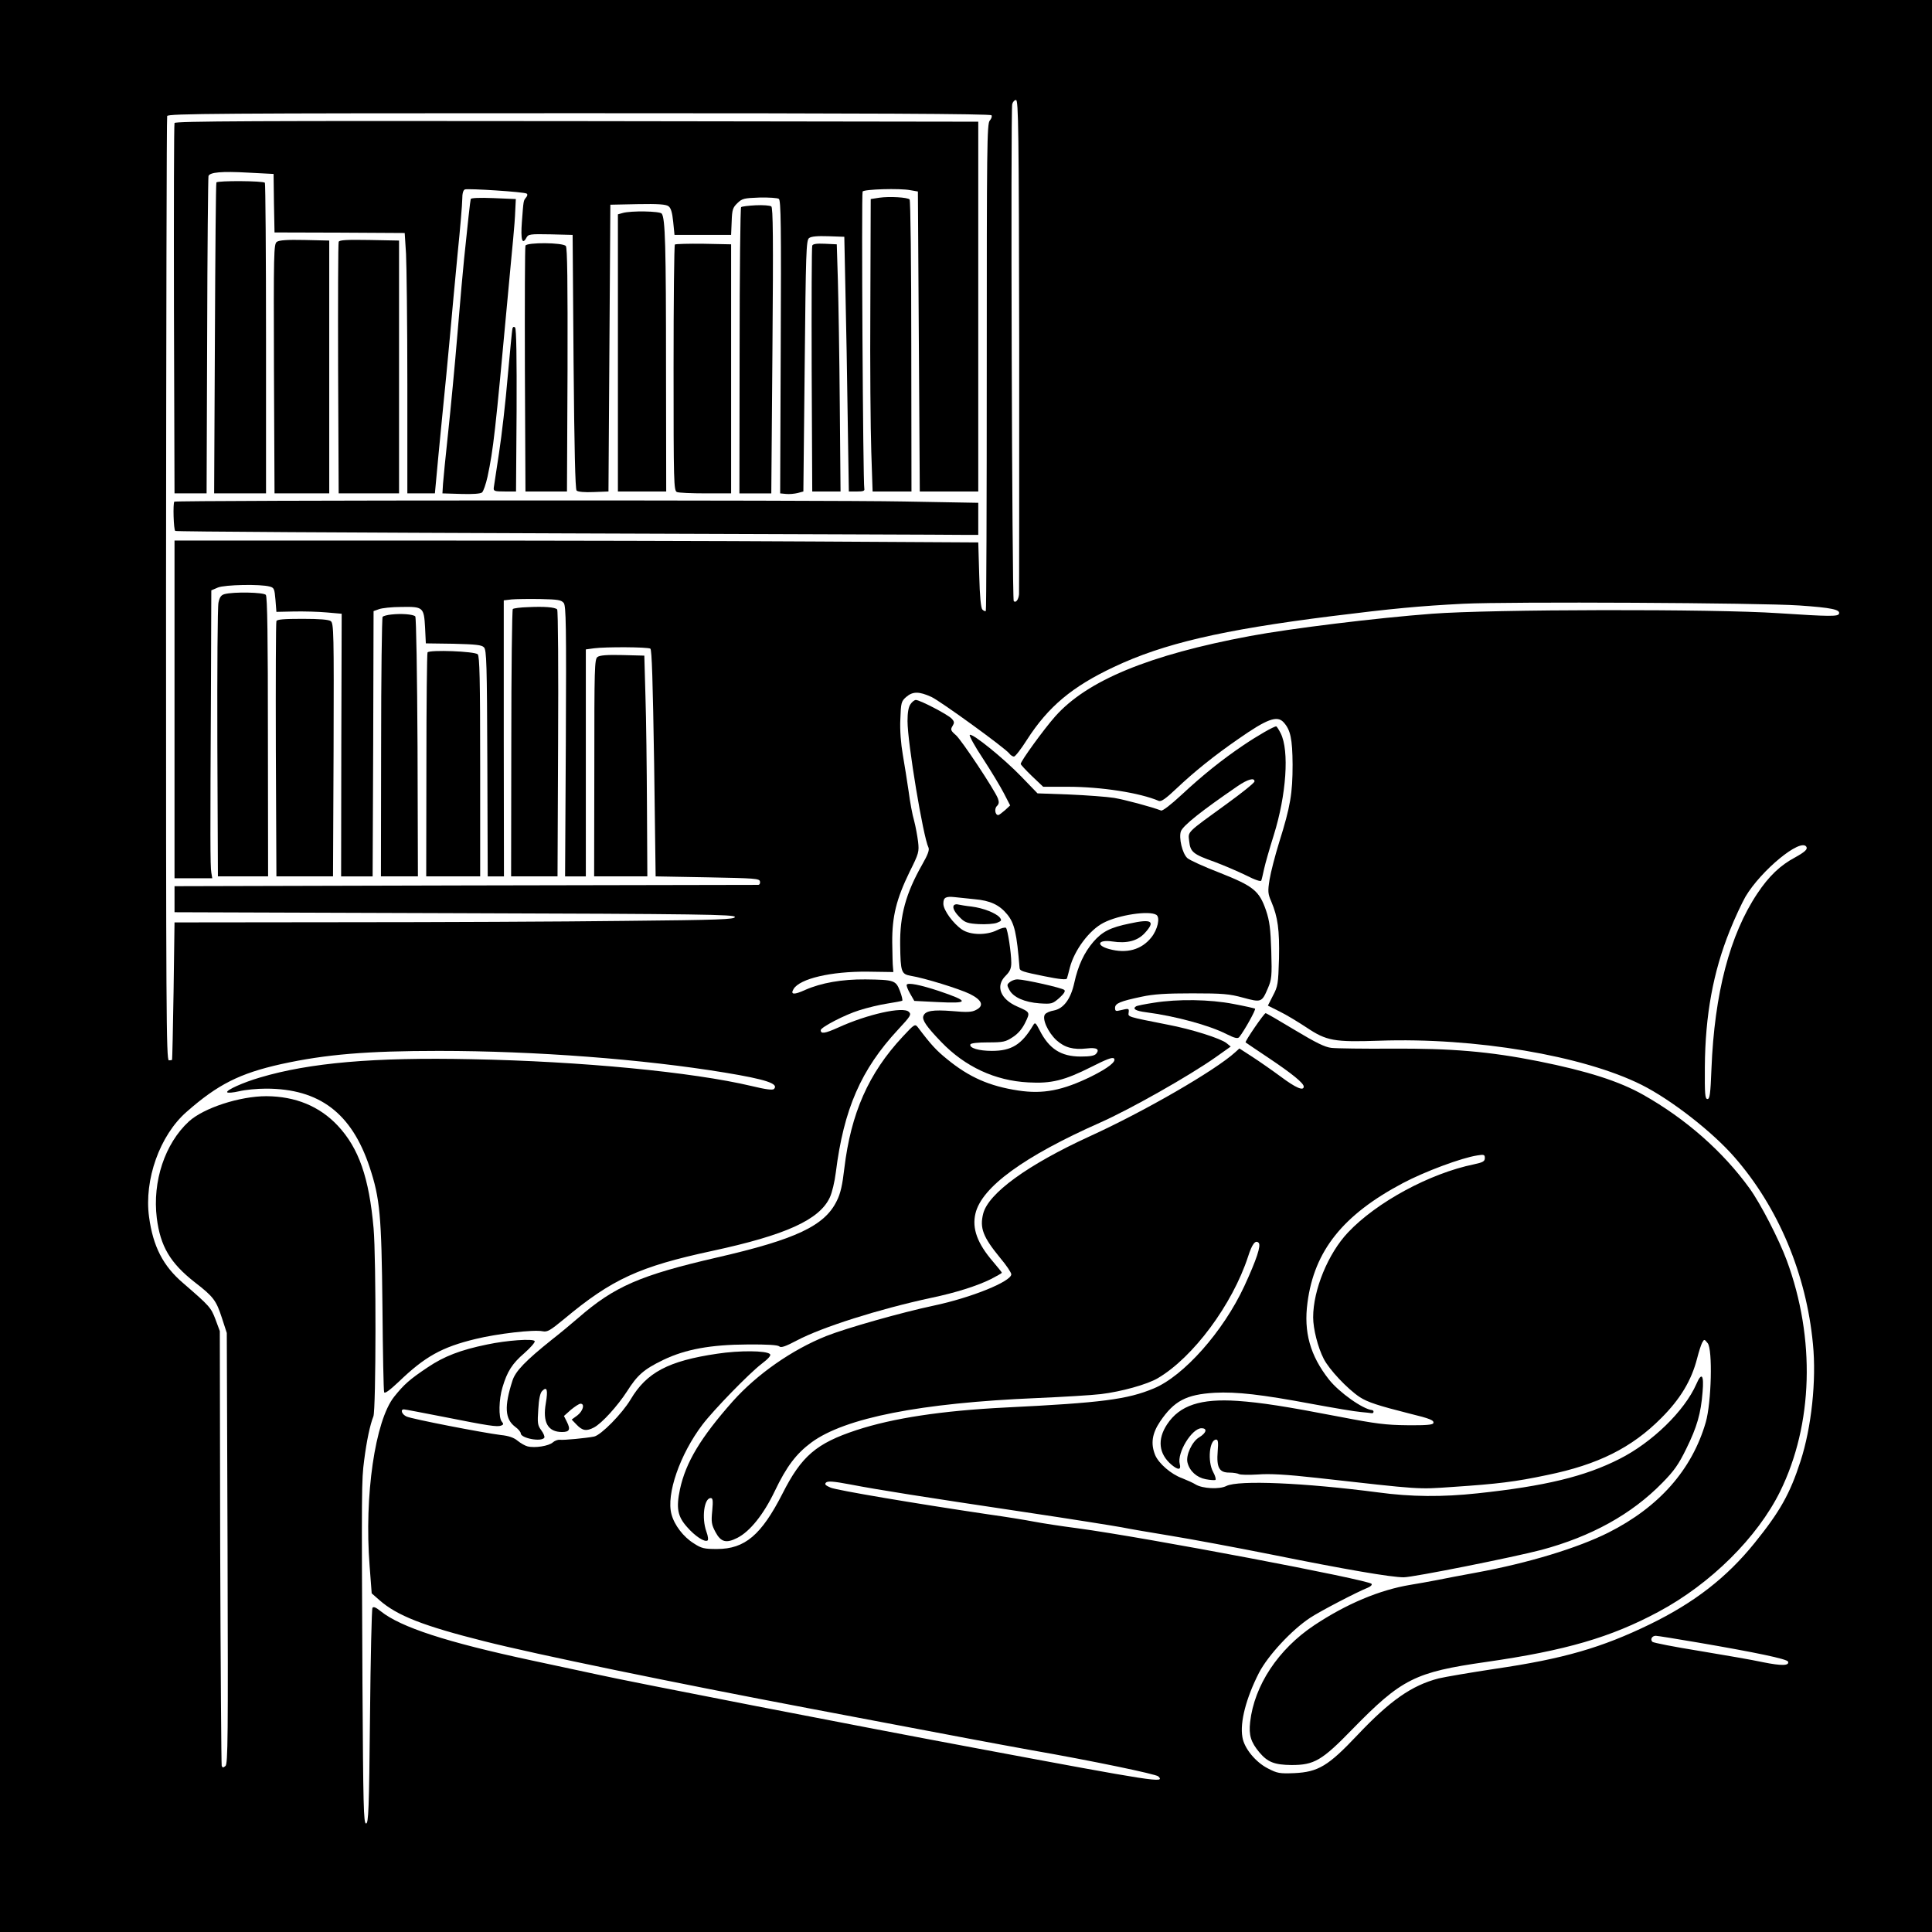 <svg xmlns="http://www.w3.org/2000/svg" width="1365.333" height="1365.333" preserveAspectRatio="xMidYMid meet" version="1.0" viewBox="0 0 1024 1024"><g fill="#000" stroke="none"><path d="M0 512v512h1024V0H0zm540.2-329.3c0 71.4 0 130.9-.1 132.3-.3 2.9-1.7 4.7-2.8 3.6-.9-.9-1.7-259.8-.8-263.4.3-1.2 1.2-2.2 2-2.2 1.3 0 1.5 15.9 1.7 129.7M525.5 61.1c.4.5 0 1.8-.9 2.8-1.5 1.6-1.6 13.8-1.6 130.6 0 70.8-.2 129-.5 129.3s-1.1 0-1.8-.7c-.8-.8-1.4-6.7-1.7-18.4l-.5-17.2-87.5-.5c-48.1-.3-144-.5-213-.5H92.5v179h20l-.5-3c-.6-3.4-.6-18.5-.2-95.8l.2-53.8 3.5-1.5c3.6-1.5 22.6-1.9 27.5-.5 2.3.6 2.5 1.3 3 7l.5 6.4 9.3-.2c5.2-.1 12.9.1 17.3.5l8 .7-.2 69.6-.1 69.6h16.7l.3-70.3.2-70.3 2.8-1c1.5-.6 6.8-1.2 11.9-1.2 11.6-.2 12 .1 12.6 11l.4 8.3 14.6.2c11.7.3 15 .6 16.2 1.9 1.4 1.4 1.6 8.5 1.8 61.5l.2 59.9h8.6l-.1-73.1v-73.2l4.2-.5c2.4-.2 9.2-.3 15.2-.2 9.4.2 11.1.5 12.4 2.1 1.2 1.6 1.4 12 1.1 73.4l-.4 71.5h11V344.2l4.4-.6c6.2-.8 28.4-.7 29.8.2.8.5 1.3 17.3 2 60.7l.8 60 27.5.5c25.1.5 27.5.6 27.8 2.2.2 1-.2 1.8-1 1.8-.7 0-70.6.1-155.3.3l-154 .4v13.8l148.5.5c131.1.4 148.5.7 148.5 2s-7.5 1.6-59 2.1c-32.4.4-99.3.7-148.5.7l-89.5.1-.5 36.3c-.3 20-.7 36.4-.8 36.5-.1.2-.9.3-1.7.3-1.4 0-1.5-27-1.5-249.5.1-137.3.3-250.2.6-251 .5-1.3 27-1.5 218.4-1.5 152.8 0 218.1.3 218.5 1.1m428 259.8c17.4 1.2 22 2.2 21.2 4.4-.5 1.5-4.7 1.5-32.2-.3-33.9-2.3-152.1-2.1-183.5.3-29.2 2.2-75 7.8-96.4 11.8-53.6 10-86.5 23.6-103.4 42.7-6 6.8-18.2 23.6-18.2 25.1 0 .4 2.7 3.3 5.9 6.4l6 5.7H566c17.6 0 38.2 3.2 48.2 7.5 1.3.5 3.7-1.2 9.5-6.7 9.3-8.8 20-17.4 32.6-26.1 15.3-10.7 20.6-12.6 24-8.9 3.7 4 4.7 8.8 4.8 22.4 0 15.2-1.1 22.1-7.1 41.2-2.2 7.1-4.5 16-5.1 19.8-1 6.2-.9 7.5.9 11.6 3.5 8.3 4.4 15 4.1 30.2-.4 13.5-.6 14.8-3.2 19.7L672 533l6.2 3.1c3.5 1.7 9.9 5.6 14.3 8.5 10.6 7.1 14.6 7.8 38.5 7 50.7-1.8 108.1 7.9 139.1 23.4 15.7 7.9 37.4 24.8 49.1 38.2 23.3 26.6 38.2 62.1 41.7 99.2 1.9 19.3-.8 44.3-6.6 62.1-5.6 17.3-10.9 26.7-24.4 43.4-14.7 18.2-31.8 31.5-55.4 43-25.5 12.4-45.8 18.3-82 23.6-13.2 2-26.7 4.3-30 5.1-14.3 3.7-25.8 11.8-43.1 30.1-15.4 16.3-20.7 19.5-33.4 20.1-7.8.3-9 .1-14-2.5-6.5-3.3-12.6-10.7-13.5-16.6-1.4-7.9 2-20.8 8.8-34.1 4.8-9.2 17.3-22.7 27.2-29.2 5.5-3.6 24.7-13.6 30.5-15.9 1.4-.6 2.3-1.4 2-2-1.2-2.1-120.1-24.7-156-29.5-8.5-1.1-18.9-2.7-23-3.5s-15.1-2.6-24.5-3.9c-39.1-5.8-79.8-12.7-83.2-14.1-2.8-1.2-3.4-1.8-2.5-2.7s3.9-.7 12.9 1c15.1 2.9 37.9 6.5 92.8 14.7 24.2 3.6 47.2 7.3 51 8 3.9.8 15.6 2.8 26 4.5 10.5 1.7 34.6 6.2 53.7 10 39.2 7.9 63.1 12 69.8 12 5 0 58-10.6 72.9-14.5 26.5-7.1 47.9-18.9 64.2-35.6 6.2-6.3 8.6-9.7 12.7-18.1 5.6-11.4 7.7-18.5 8.6-30 .8-9.2-.5-10.7-3.3-4.2-6.3 14.3-23.5 31-40.8 39.7-18.3 9.3-39.5 14.4-75.2 18.2-18.6 2-35.1 1.9-52.7-.5-39.2-5.1-73.9-6.6-80.4-3.4-3.7 1.9-12.7 1.4-16.3-.8-1.2-.8-4.4-2.2-7.1-3.3-5.9-2.1-12.4-7.8-14.3-12.2-2.5-6.1-1.7-11.5 2.6-17.9 7.4-10.9 13.8-14.3 28.9-15.2 11.6-.6 24.8.9 51.5 5.9 11.4 2.1 23.1 4.1 26 4.3 2.9.3 5.3.5 5.5.6.8.1 1.2-.1 1.2-.8 0-.4-.3-.7-.7-.8-5-.5-17.5-9.4-22.9-16.2-10-12.7-13.5-25.2-11.4-40.8 3.6-27.5 18.8-46.5 50.5-63.3 11.5-6.1 31-13.4 39.5-14.7 3.6-.6 4-.4 4 1.4 0 1.7-1 2.3-5.7 3.3-23.5 4.8-51.7 20.1-66.8 36.1-10.6 11.2-18.5 30.5-18.5 45 0 6.1 2.5 16 5.6 22 2.9 5.7 12.5 15.9 19.1 20.3 4.2 2.7 9.7 4.5 26.3 8.7 11.1 2.7 13.2 3.6 12.7 5.1-.3.9-4 1.2-13.8 1.1-11.3-.1-16.8-.8-35.4-4.4-29.6-5.7-42-7.6-54.6-8.5-19.5-1.3-30.6 2.3-37.3 12.4-5.3 8-4.5 15.7 2.4 21.5 3.5 2.9 5.1 2.7 4.3-.4-1.6-5.9 6.4-19 11.5-19 3.3 0 2.6 2.5-1.2 4.8-3.8 2.2-7.2 9.6-6.2 13.4 1.1 4.5 4.9 7.9 9.6 8.8 2.5.5 4.8.6 5.2.4.4-.3-.1-2.2-1.2-4.2-3.1-5.7-2-17.2 1.6-17.2 1 0 1.2 1.4.8 6.2-.7 8.6.8 11.3 6.1 11.3 2.2 0 4.5.4 5.2.8s5.2.5 10 .2c6.3-.5 15.1 0 31.3 1.8 56.2 6.3 53 6.1 72 4.8 23.8-1.6 33-2.7 50-6.3 26.9-5.5 44.8-14.4 60.5-30.2 10.1-10.1 16-19.9 19-31.6.9-3.5 2.1-7.3 2.7-8.4 1.1-1.9 1.1-1.9 2.9.3 2.7 3.3 2 31.4-1 41.9-7.3 25.2-24.8 45-51.6 58.5-16.4 8.2-42.3 16.1-70 21.2-7.7 1.4-17.1 3.2-21 4-3.8.7-10.1 1.9-14 2.5-16.3 2.7-33.9 10.1-50.9 21.4-19.1 12.7-31.8 31.9-34 51.3-.8 7 .4 10.7 4.9 16.1 4.4 5.2 8 6.6 17 6.7 12 0 16.1-2.3 32.3-19 26.1-26.7 33.1-30.2 70.7-35.6 42.5-6.1 66.3-13.1 91.5-26.6 27.7-14.8 52.5-39.5 64.5-63.8 17.5-35.6 18.8-81.1 3.5-122.5-4.1-11.1-13.9-30.1-19.6-38-14.2-19.7-33.9-37-56.4-49.7-12.7-7.2-29.6-12.6-55.5-17.8-26.1-5.2-46.3-6.9-78-6.7-14.8.1-29.1-.1-31.8-.4-3.6-.4-8.3-2.8-19.5-9.5-8.1-4.9-15-8.9-15.4-8.9-.8 0-11.1 15-10.6 15.5.1.1 5.7 3.9 12.3 8.3 12.4 8.3 18.5 13.3 18.5 15.1 0 2.5-4.2.7-12.1-5.2-4.6-3.4-11.5-8.2-15.2-10.6l-6.8-4.4-2.2 2c-10.5 9.6-48.2 31.4-77.2 44.6-32.9 15.1-53.7 30.2-56.4 41-1.9 7.6-.1 12.3 9 23.4 3.3 3.9 5.9 7.8 5.9 8.7 0 3.8-21.2 12.4-41.1 16.6-17 3.6-46.3 11.9-56.9 16.1-18.3 7.3-36.8 20.3-49.6 34.6-17 19.2-24.9 32.3-28 46.6-2.1 10-1.3 14.4 3.8 20.1 4.2 4.8 9.2 8.1 10.8 7.1.5-.3.3-2.3-.6-4.7-2.6-7.3-1.2-17.8 2.3-17.8 1.1 0 1.3 1.3.8 6.7-.6 6-.4 7.3 1.7 11.3 2.9 5.4 5.7 6.1 11.6 3.1 6.7-3.4 13.9-12.4 19.8-24.7 6.3-13.2 11.4-19.9 19.5-25.9 17.7-13 57.7-20.9 119.4-23.5 13.8-.6 29-1.5 34-2.1 10.8-1.3 24.5-5.1 30.1-8.4 18.8-11 39.6-39.1 47.9-64.5 2.1-6.6 3.9-9 5.6-7.3 1.4 1.4-1.1 8.9-7.6 23-11.2 24.1-32.1 47.6-48 54.2-13.9 5.8-27.4 7.6-78.5 10.1-33.8 1.7-59.6 5.6-79.1 12-21.2 7-29.1 13.7-39.2 33.7-11.2 21.9-19.9 29.3-34.7 29.3-6.7 0-8.2-.3-12.3-3-5.5-3.4-10.3-9.7-11.8-15.4-2.9-10.6 4.5-31.8 16.4-47.5 6-7.9 24.7-27.1 31.2-32.1 3.8-2.9 5.3-4.6 4.6-5.3-1.9-1.9-16.2-2-28-.2-25.8 3.8-37.4 9.9-45.9 24.3-4.5 7.5-15.6 18.8-19.3 19.6-3.9.8-16.2 2-18.2 1.7-1-.1-2.7.5-3.7 1.4-2.1 1.9-9.5 3.1-13.4 2.1-1.3-.3-3.7-1.7-5.3-3-1.9-1.6-4.7-2.6-8.8-3-9.6-1.2-47.2-8.5-50-9.8-2.5-1.1-3.5-3.8-1.4-3.8.6 0 9.9 1.8 20.7 3.9 24.1 4.8 28.7 5.5 30.8 4.7 1.3-.5 1.4-.9.3-2.2-1.7-2.1-1.5-11.8.4-18 2.5-8.5 5.2-12.7 11.6-18.2 3.4-3 5.8-5.8 5.5-6.4-.9-1.4-14.8-.4-25.2 1.8-14.2 2.9-22.9 6.3-31.5 12.1-9.6 6.4-12.6 9.1-17.8 15.6-10.1 12.7-15.9 52.5-13 89.7l1.1 14.5 4.1 3.6c9.3 8.2 23.3 13.7 55.6 21.8 27.2 6.9 100.5 22 172.3 35.6 16.2 3.1 37.6 7.1 47.5 9s26.6 5 37 7c10.5 2 25.3 4.7 33 6.1 32.6 5.7 66.1 12.7 67.4 13.9 3.8 3.7-.8 3-96.4-14.9-59.6-11.1-184.6-35.4-201-39.1-6-1.3-21.8-4.7-35-7.5-44.7-9.6-69.1-17.5-79.7-26-2.6-2.1-3.9-2.6-4.4-1.8-.4.6-1 26.6-1.3 57.7-.5 49.4-.8 56.6-2.1 56.6s-1.5-9.1-1.9-74c-.5-104.1-.5-107.9.9-118.5 1.3-10.2 3.1-18.8 4.9-23.3 1.4-3.7 1.5-83.6.1-99.7-2.4-26.9-7.8-42.4-19-54.4-9.7-10.3-22.4-15.5-37.8-15.6-14.1 0-33.2 6.2-41.1 13.4-12.7 11.7-19.4 31.8-17 51.2 1.9 15 7.1 23.8 20.1 34 10 7.7 11.4 9.7 14.4 18.9l2.6 8 .4 114.1c.3 100.2.2 114.3-1.1 115.4-1.2 1-1.6 1-2-.1-.2-.8-.6-52.9-.8-115.9l-.2-114.5-2.3-6.2c-2.4-6.3-3-7-17.1-19.2-10.7-9.1-16-19.5-18.1-35.1-2.7-19.7 5.7-43.3 19.9-55.7 16.6-14.6 28.2-20.4 50.1-25.3 23.7-5.2 45.5-7 83.7-7 50.9 0 108.4 4.4 151.5 11.5 21.8 3.6 28.8 5.9 26 8.7-.7.7-4.5.2-11.9-1.6-31.3-7.4-90.3-13.1-148.3-14.2-52-1.1-86 1.9-112.2 9.7-8.9 2.6-18 6.7-17.4 7.8.3.5 3.2.2 6.3-.5 3.2-.8 9.6-1.4 14.3-1.4 28.3 0 45.4 13 54.9 41.6 5.5 16.6 6.3 25.4 6.8 73.9.2 24.2.6 44.6.9 45.4.3.9 2.8-.9 7.7-5.5 13.9-13.4 22.9-18.4 40.7-22.7 11.4-2.8 30.9-5.1 35.6-4.1 2.5.5 4-.4 11.4-6.5 25.4-21.2 39.9-27.8 78.5-36.1 39-8.4 56.8-16.5 62.3-28.3 1.2-2.5 2.6-8.4 3.2-13.3 4.2-33.5 13.3-54.5 33-75.7 6.6-7.1 7.2-8 5.7-9.4-2.9-3-22.1 1.3-37.4 8.3-7.1 3.2-9.3 3.5-9.3 1.4 0-1.5 12.8-8.2 20.6-10.6 4.1-1.3 10.7-2.9 14.7-3.5 3.9-.6 7.5-1.3 7.9-1.5.3-.2-.2-2.5-1.2-5.1-2.2-5.7-2.9-6-18.3-6.2-12.4-.1-23.4 1.8-32 5.6-5.9 2.7-7.9 2.5-6.1-.5 3.3-5.5 19.9-9.4 39.3-9.2l13.6.2-.2-2.4c-.2-1.2-.3-7.3-.4-13.3-.1-13.8 2.2-23 9.2-37.4 4.9-9.8 5.1-10.6 4.5-16-.4-3.1-1.3-8.1-2.1-11.1-.9-3-2.2-10-2.9-15.5-.8-5.5-2.2-14.3-3.1-19.5-1-5.8-1.6-13-1.3-18.8.3-8.8.5-9.5 3.1-11.8 3.5-3 6.8-3 13.4 0 5 2.4 38.4 26.6 41.2 29.9.7 1 1.9 1.7 2.5 1.7.7 0 3.8-4 6.9-8.9 11.3-17.6 24-28.2 46.1-38.6 26.2-12.4 57.1-19.6 115.1-26.9 32.8-4.1 46.8-5.4 70-6.6 24.5-1.2 157.6-.5 178 .9m3.9 127.9c.8 1.3-.7 2.7-5.9 5.6-7.9 4.2-14 10-20.1 19.2-14.6 21.9-22.7 52.9-24.3 92.9-.5 13.3-.9 16-2.1 16-1.3 0-1.5-2.5-1.4-17 .2-27.5 4.4-50.3 13.2-72.2 2.7-6.8 6.5-14.8 8.3-18 8.3-14 29.3-31.3 32.3-26.5m-57.3 421.8c30.3 5.2 47.2 8.7 47.6 10.1.8 2.2-3.4 2.3-13.3.3-5.4-1.2-20.6-3.8-33.8-6-13.1-2.1-24.3-4.3-24.8-4.8-1.3-1.3-.2-3.2 1.8-3.2.8 0 10.9 1.6 22.5 3.6"/><path d="M92.5 65.2c-.3.7-.4 45.2-.3 98.8l.3 97.5h17l.3-83.5c.1-45.9.5-84 .7-84.7.7-2 7-2.6 21-1.8l13.5.7.2 15.5.3 15.5 34.5.1 34.5.2.7 11c.3 6 .7 37.1.7 69v58h14.6l.7-7.5c.3-4.1 1.8-18.8 3.1-32.5 1.4-13.8 3.3-33.3 4.2-43.5s2.7-29.6 4-43.1c1.4-13.6 2.5-26.8 2.5-29.3 0-3.1.5-4.8 1.4-5.2 1.7-.6 31.4 1.3 32.7 2.2.6.3.5 1.2-.3 2.1-1.4 1.8-1.3 1.2-2.2 13-.7 9.3.2 12.4 2.4 8.3 1-1.9 1.9-2 12.8-1.8l11.7.3.5 67.2c.4 46.3.9 67.6 1.6 68.3s4.3 1 9 .8l7.9-.3.5-76 .5-76 14.5-.3c10.8-.2 15 .1 16.3 1.1 1.3.9 2 3.3 2.5 8.2l.7 7h30l.3-7.1c.2-6.3.6-7.4 3.1-9.8s3.5-2.6 11.7-2.9c4.9-.1 9.5.2 10.2.7 1.1.7 1.3 14.4 1 78.5l-.3 77.6 3.1.3c1.8.2 4.6-.1 6.2-.5l3-.8.7-66.5c.6-60.6.8-66.6 2.3-67.8 1.1-.9 4.4-1.2 10.2-1l8.5.3.6 29c.4 15.9.9 46.3 1.2 67.5l.6 38.5h4.3c3.3 0 4.2-.3 3.9-1.5-.7-2.9-1.6-156.5-.9-157.5.8-1.2 19.7-1.8 25.3-.7l4 .7.5 79.5.5 79.5h31v-196l-212.8-.3c-169.7-.2-212.9 0-213.2 1"/><path d="M114.7 96.7c-.3.5-.6 37.7-.8 82.8l-.4 82H141v-81.9c0-45-.3-82.2-.6-82.7-.6-1.1-25.1-1.2-25.7-.2m134.8 8.8c-.3 1-1.6 13-3.5 31.5-.5 4.7-2.1 22.4-3.5 39.5-1.4 17-3.7 40.9-5 53s-2.5 24.2-2.7 27l-.3 5 9.9.3c6 .2 10.3-.1 11.1-.8.7-.6 2-4.3 2.9-8.3 3.1-14.6 4.1-23.5 10.6-94.2 1.2-12.7 2.5-27.1 3-32 .5-5 1-11.7 1.1-15l.3-6-11.8-.5c-7.5-.3-12-.1-12.1.5m216.5-.7-4.5.7-.2 56.5c-.2 31.1.1 65.9.5 77.5l.7 21h20.6l-.1-77c0-42.3-.4-77.3-.9-77.8-1.1-1.1-10.6-1.7-16.1-.9m-65.5 4c-3.8.2-7.3.6-7.7 1s-.8 34.7-.8 76.2l-.1 75.5h16.9l.6-75.6c.5-60.1.3-75.8-.6-76.5-.7-.5-4.4-.8-8.3-.6m-70.5 4.1-2.5.7v146.9h25.6l-.1-65c0-65.2-.4-79.9-2.3-82.3-1-1.3-16.2-1.6-20.7-.3m-183.3 15.3c-1.6 1.2-1.7 5.6-1.5 67.3l.3 66h29v-134l-13-.3c-9.4-.2-13.5.1-14.8 1m32.8 0c-.3.7-.4 31-.3 67.3l.3 66h32v-134l-15.8-.3c-12-.2-15.9 0-16.2 1m99 2c-.3.7-.4 30.3-.3 65.8l.3 64.5h22l.3-64.4c.1-46.6-.1-64.8-.9-65.7-1.6-1.9-20.7-2-21.4-.2m79.2-.6c-.4.4-.7 29.9-.7 65.6 0 60.8.1 64.9 1.8 65.6.9.4 7.8.7 15.2.7h13.5v-132l-14.6-.3c-8-.1-14.8.1-15.2.4m72.8.6c-.3.7-.4 30.3-.3 65.8l.3 64.5h15l-.4-46c-.2-25.3-.7-54.8-1-65.5l-.6-19.5-6.3-.3c-4.4-.2-6.4.1-6.7 1m-158.9 43.9c-.2.8-1.3 12.2-2.5 25.4-1.1 13.2-3.2 31.4-4.6 40.5s-2.6 17.4-2.8 18.5c-.2 1.8.4 2 5.8 2h6l.3-42.9c.1-27.1-.1-43.3-.8-44-.6-.6-1.1-.4-1.4.5M92.4 265.9c-.8.8-.4 15 .5 15.5.5.4 93.5.9 206.8 1.3 113.2.4 208.7.7 212.3.8h6.5v-17l-39.5-.7c-39.9-.8-385.8-.7-386.6.1m26.6 49c-1.8.5-2.6 1.6-3.2 4.5-.5 2.1-.7 35.6-.6 74.5l.3 70.6h26.6l-.1-73.9c0-52.6-.3-74.3-1.1-75.3-1.2-1.4-17.1-1.7-21.9-.4m161 6.9c-4.1.1-7.8.6-8.2 1s-.8 32.5-.8 71.2l-.1 70.5h24.6l.3-70.4c.2-38.6 0-70.7-.5-71.1-1.2-1.2-7-1.6-15.3-1.2m-72.5 3.9c-2.2.2-4.3.8-4.7 1.2-.4.3-.8 31.5-.8 69.1l-.1 68.5h19.6l-.2-68.4c-.2-38.8-.7-68.9-1.2-69.4-1.1-1.1-7.3-1.6-12.6-1m-61 3.5c-.3.7-.4 31.4-.3 68.3l.3 67h30l.3-67c.2-62.1.1-67.1-1.5-68.3-1.1-.8-5.9-1.2-15-1.2-9.8 0-13.5.3-13.8 1.2m80.1 16.6c-.3.5-.6 27.5-.6 59.8l-.1 58.9h28.6v-58.2c0-46.4-.3-58.5-1.3-59.5-1.6-1.6-25.6-2.5-26.6-1m90.1 2.4c-1.6 1.2-1.7 5.5-1.7 58.8l-.1 57.5h28.2l-.2-37c-.1-20.4-.4-46.7-.8-58.5l-.6-21.5-11.5-.3c-8.2-.2-12 .1-13.3 1m165.9 25c-1.1 1.5-1.6 4.5-1.6 9 0 11.5 8.3 61.4 11.1 67 .6 1.2-.3 3.8-3.3 9-8.7 15.3-11.9 27-11.7 42.6.2 14.4.6 15.5 5.6 16.4 7.4 1.2 25.7 6.9 31.3 9.6 6.6 3.3 7.7 6.3 3.3 8.5-2.2 1.2-4.8 1.3-12.6.6-10.2-.8-14.3-.2-15.3 2.6-.8 2.1 1.7 5.7 9.5 13.8 12.6 13.1 28.5 20.5 46.1 21.4 12.2.7 19.1-1 33.4-8.2 7.9-4 11.2-5.3 12-4.5 1.5 1.5-2.9 5-11.9 9.5-15.3 7.5-25.6 9.5-38.8 7.5-15.2-2.3-26-7-37.7-16.6-5.7-4.6-8.5-7.6-15.5-16.9-1.5-1.9-1.8-1.8-8.1 5-18.1 19.4-27.4 40.6-30.9 69.8-1 8.7-2 13.3-4 17.2-6.4 13.2-21.7 20.4-63.5 30-40.7 9.4-54.3 15.3-73.5 32-3.8 3.3-10.2 8.6-14.2 11.7-13.7 11-19.1 16.5-20.7 21.6-4.4 13.6-4 20.3 1.4 24.4 1.7 1.2 3 2.8 3 3.5 0 2.6 11 4.7 12.5 2.3.3-.5-.4-2.3-1.6-3.9-2-2.7-2.1-3.8-1.6-11.2.3-5.4 1-8.7 2.1-9.7 2.5-2.5 3.1-.6 1.9 6.5-1.8 10.2 1.1 15.3 8.6 15.3 3.9 0 4.6-1.3 2.6-5.3l-1.6-3.2 3.7-3.3c2.1-1.7 4.3-3.2 5.1-3.2 2.4 0 1.3 3.9-1.7 6.2l-3 2.2 2.7 2.8c3 3.1 5.1 3.5 9.1 1.4 4.2-2.2 12.5-11.4 17.5-19.1 5.5-8.7 8.9-11.7 19.2-16.7 11.9-5.7 25.2-8.1 44.7-8.2 10.5-.1 16.1.3 16.8 1 .9.9 3.2.1 9.3-3.1 13.4-7.1 43.4-16.6 71.2-22.6 13-2.7 24.6-6.4 31.8-10 3.1-1.6 5.7-3.1 5.7-3.3 0-.3-2.1-2.8-4.6-5.8-8.4-9.7-11.3-17.7-9.4-25.6 3.3-14 25.7-30.3 66.1-48.2 15.8-7 47.3-24.8 61.3-34.7l7.9-5.6-2.2-1.8c-3.1-2.5-18.5-7.4-31.2-9.8-21.8-4.3-21-4.1-20.7-6.4s.1-2.3-4.5-1.2c-2.3.6-2.7.4-2.7-1.3 0-2.4 2.7-3.5 14-5.9 6.4-1.4 13.1-1.8 27-1.8 16.2 0 19.6.3 26.9 2.3 9.6 2.6 9.9 2.5 13.1-5 2-4.7 2.2-6.3 1.8-19.7-.4-12-.9-15.9-2.8-21.6-3.6-10.4-6.6-12.8-24.5-19.9-8.3-3.2-16-6.7-17.2-7.8-2.7-2.5-4.6-10.8-3.4-14.2 1.2-3.1 10.9-10.8 30-23.9 5.4-3.7 9.1-4.7 9-2.5 0 .7-6.6 6-14.6 11.8-21.8 15.8-20.6 14.6-20 19.9.6 5.7 2.1 6.9 13.4 10.9 4.8 1.8 12.3 5 16.6 7.1 5.1 2.6 8 3.5 8.2 2.8.3-.7.9-3.5 1.5-6.2.6-2.8 2.9-10.8 5.1-17.8 6.7-21.4 8.3-44.8 3.7-54-1-2-2.1-3.7-2.4-3.7-1.3 0-9.7 4.8-17.4 10-11.4 7.7-21.5 15.8-32.9 26.4-5.5 5.1-9.9 8.5-10.7 8.2-5.2-2-19.1-5.7-24.9-6.7-3.8-.6-14.6-1.4-23.8-1.8l-16.8-.6-8.7-9c-9.3-9.6-25.7-22.9-27.2-22-.5.3 2.6 6 7 12.6 4.3 6.6 9.3 14.9 11.1 18.4l3.3 6.4-2.7 2.5c-1.6 1.4-3.2 2.6-3.6 2.6-1.7 0-2.2-3.4-.7-4.8 1.1-1.1 1.2-2.1.5-4-1.7-4.5-19.1-30.7-22.2-33.5-2.8-2.4-3-3-1.9-4.8s1.1-2.4-.4-4c-1.9-2.1-16.8-9.9-19-9.9-.7 0-2 1-2.8 2.2m33.9 103.4c8.3.7 13.2 3 17.3 8 3.9 4.7 5.1 10 6.6 28.6.2 1.4 1.6 1.9 13 4.2 8.3 1.7 11.9 2 12.1 1.2.2-.6.9-3.1 1.5-5.6 2.4-9.4 10.4-20.1 17.9-23.9 8.1-4.2 24.2-6.6 28-4.2 2.1 1.4.7 7.8-2.7 12-5.2 6.5-13.1 8.7-22.4 6.1-7.2-2-5.8-5.1 1.7-4 7.8 1.2 13.4-.3 17.2-4.4 5.9-6.4 3.8-7.7-8-5.1-10.3 2.1-14.5 4.3-19.2 9.7-4.8 5.6-8.1 12.5-10.1 21.7-1.9 8.7-5.7 13.7-10.9 14.7-1.9.3-4 1.2-4.6 2-1.8 2.2 1.5 9.6 6.1 13.8 4.4 3.9 8.9 5.1 16.1 4.3 5.1-.6 6.9.4 4.9 2.8-.9 1.1-3.3 1.5-8.2 1.5-10.5 0-16.8-4.1-21.8-14-2.1-4-2.4-4.3-3.4-2.6-6.1 10.3-11.5 13.6-21.9 13.6-6.8 0-12-1.5-11.4-3.4.2-.7 3.9-1.1 9.3-1.1 8.2 0 9.4-.3 13.2-2.8 2.8-1.8 5-4.4 6.6-7.7 2.7-5.5 2.6-5.5-4.2-8.5-9-3.9-11.7-10.9-6.2-16.3 2.3-2.3 3-3.9 3-6.9 0-5.3-1.9-17.6-2.8-18.5-.4-.4-2.6.1-4.7 1.2-5.6 2.8-14.1 2.7-18.6-.3-4.7-3.2-9.9-10.3-9.9-13.7 0-3.3 1.2-4 6-3.5 1.9.2 6.6.7 10.5 1.1"/><path d="M505.5 479.9c-.8 1.4.7 4 4 7.1 2.1 2 3.9 2.5 9.3 2.8 3.7.2 8-.1 9.6-.7 2.5-1 2.6-1.3 1.5-2.8-2.1-2.4-8.7-5-14.9-5.8-3-.3-6.2-.9-7.2-1.1-.9-.3-1.9 0-2.3.5m29.9 40.5c-1.8 1.4-1.8 1.7-.4 4.3 2.1 3.9 8 6.5 16 7.1 6.4.4 6.8.3 10.4-2.8 2.5-2.3 3.4-3.6 2.7-4.3-1.1-1.1-20.7-5.5-24.7-5.6-1.1-.1-2.9.5-4 1.3m-54.8 1.5c-.3.4.5 2.5 1.7 4.6l2.3 4 11.9.6c17.4.9 17.6-.3 1-5.9-9.7-3.2-16.2-4.5-16.9-3.3m130.8 9.6c-4.5.7-8.7 1.5-9.3 1.9-2 1.3-.2 2.4 5.2 3.1 15.5 2 33.6 6.9 42.8 11.6 4.4 2.2 5.9 2.5 6.7 1.6 2.8-3.5 9-14.7 8.4-15.1-.4-.2-5.6-1.4-11.5-2.5-12.4-2.4-29.3-2.7-42.3-.6"/></g></svg>